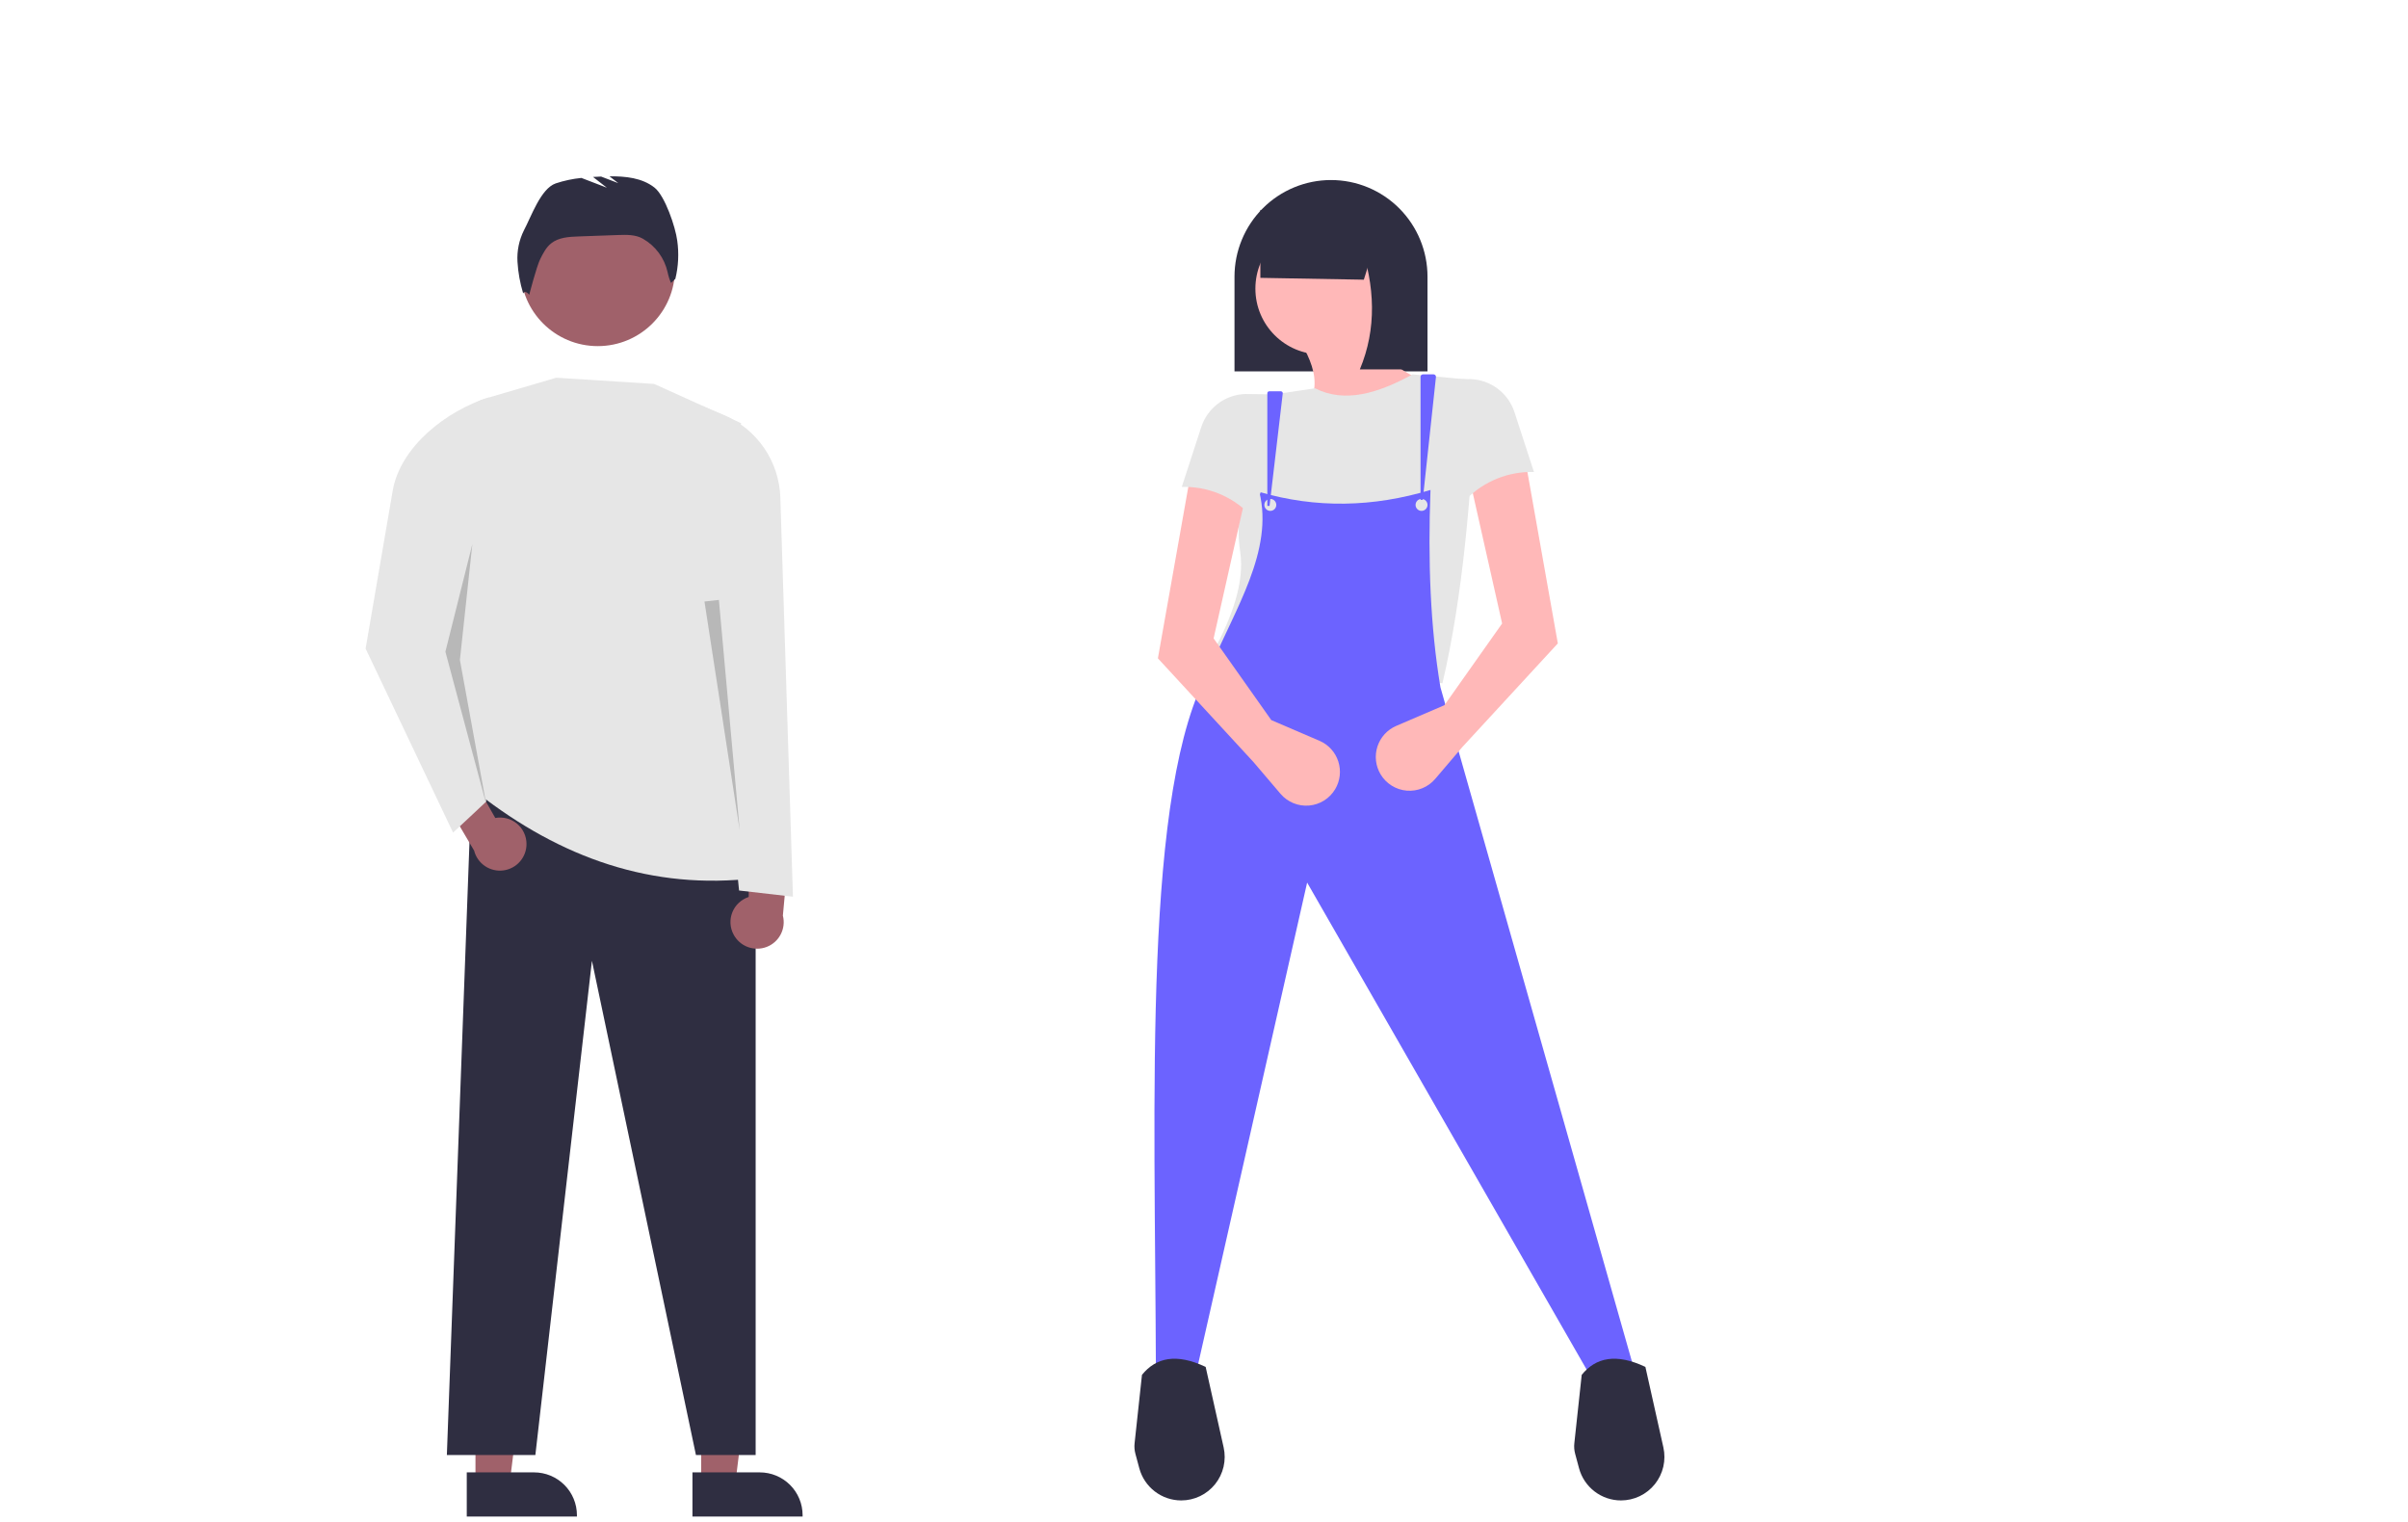 <svg width="307" height="194" viewBox="0 0 307 194" fill="none" xmlns="http://www.w3.org/2000/svg">
<path d="M169.692 22.951H169.692C172.955 22.951 176.084 24.249 178.392 26.56C180.699 28.871 181.995 32.005 181.995 35.273V47.342H157.388V35.273C157.388 33.655 157.706 32.053 158.325 30.558C158.943 29.062 159.849 27.704 160.992 26.56C162.134 25.416 163.491 24.508 164.983 23.889C166.476 23.269 168.076 22.951 169.692 22.951V22.951Z" fill="#2F2E41"/>
<path d="M181.868 48.739C177.356 51.95 171.344 53.188 164.872 53.821C169.331 50.197 167.584 46.194 164.872 42.133L174.765 41.117C175.051 44.804 177.906 47.076 181.868 48.739Z" fill="#FFB8B8"/>
<path d="M183.898 87.104L154.725 83.039C157.089 78.577 158.677 74.266 158.12 70.373C157.824 68.428 157.848 66.447 158.193 64.51L158.379 63.518C158.765 61.61 159.502 59.79 160.552 58.152C161.724 56.261 161.32 53.42 160.813 50.517L167.662 49.501C171.442 51.424 175.685 50.143 180.092 47.723L188.21 48.485C187.66 62.973 186.451 76.262 183.898 87.104Z" fill="#E6E6E6"/>
<path d="M208.251 174.251L202.67 175.267L166.648 112.511L152.442 175.267L147.368 175.013C147.257 139.449 145.66 100.401 154.248 85.235C157.47 77.577 162.399 70.245 160.559 62.713C167.785 64.822 175.059 64.671 182.376 62.459C182.032 71.496 182.358 79.964 183.644 87.612L208.251 174.251Z" fill="#6C63FF"/>
<path d="M206.662 191.274C205.443 191.274 204.259 190.871 203.292 190.129C202.325 189.387 201.629 188.346 201.313 187.168L200.818 185.327C200.701 184.891 200.665 184.437 200.714 183.988L201.655 175.267C203.45 173.038 206.061 172.501 209.773 174.251L212.067 184.514C212.248 185.325 212.245 186.167 212.058 186.977C211.871 187.787 211.504 188.545 210.985 189.194C210.466 189.843 209.808 190.367 209.06 190.727C208.311 191.087 207.492 191.274 206.662 191.274V191.274Z" fill="#2F2E41"/>
<path d="M150.598 191.274C149.38 191.274 148.196 190.871 147.229 190.129C146.262 189.387 145.566 188.346 145.25 187.168L144.755 185.327C144.638 184.891 144.602 184.437 144.651 183.989L145.592 175.267C147.387 173.038 149.998 172.501 153.71 174.251L156.004 184.514C156.185 185.325 156.182 186.167 155.995 186.977C155.808 187.787 155.441 188.545 154.922 189.194C154.403 189.843 153.745 190.367 152.997 190.727C152.248 191.087 151.429 191.274 150.598 191.274V191.274Z" fill="#2F2E41"/>
<path d="M168.423 45.182C173.047 45.182 176.795 41.428 176.795 36.798C176.795 32.167 173.047 28.413 168.423 28.413C163.8 28.413 160.052 32.167 160.052 36.798C160.052 41.428 163.8 45.182 168.423 45.182Z" fill="#FFB8B8"/>
<path d="M161.954 65.127C162.375 65.127 162.716 64.785 162.716 64.365C162.716 63.944 162.375 63.602 161.954 63.602C161.534 63.602 161.193 63.944 161.193 64.365C161.193 64.785 161.534 65.127 161.954 65.127Z" fill="#E6E6E6"/>
<path d="M181.234 65.127C181.654 65.127 181.995 64.785 181.995 64.365C181.995 63.944 181.654 63.602 181.234 63.602C180.814 63.602 180.473 63.944 180.473 64.365C180.473 64.785 180.814 65.127 181.234 65.127Z" fill="#E6E6E6"/>
<path d="M173.877 35.654L160.686 35.42V26.762H176.668L173.877 35.654Z" fill="#2F2E41"/>
<path d="M179.205 47.087H173.37C175.526 41.927 175.336 36.484 173.37 30.827H179.205V47.087Z" fill="#2F2E41"/>
<path d="M186.435 95.234L182.978 99.293C182.534 99.814 181.973 100.222 181.34 100.482C180.707 100.743 180.021 100.848 179.34 100.79C178.658 100.732 178 100.512 177.42 100.148C176.841 99.784 176.356 99.287 176.006 98.699V98.699C175.693 98.171 175.496 97.583 175.428 96.973C175.36 96.363 175.423 95.746 175.613 95.162C175.803 94.579 176.115 94.042 176.528 93.589C176.941 93.136 177.446 92.777 178.01 92.535L184.151 89.899L191.508 79.482L187.449 61.443L194.552 59.156L198.611 82.022L186.435 95.234Z" fill="#FFB8B8"/>
<path d="M159.798 97.135L163.254 101.193C163.698 101.715 164.26 102.122 164.893 102.383C165.526 102.643 166.211 102.749 166.893 102.691C167.575 102.633 168.233 102.413 168.812 102.049C169.392 101.685 169.877 101.188 170.227 100.599V100.599C170.54 100.072 170.737 99.483 170.805 98.874C170.872 98.264 170.809 97.646 170.62 97.063C170.43 96.479 170.118 95.943 169.705 95.49C169.291 95.037 168.786 94.677 168.223 94.436L162.081 91.799L154.725 81.382L158.783 63.343L151.68 61.057L147.622 83.923L159.798 97.135Z" fill="#FFB8B8"/>
<path d="M195.567 60.172C193.975 60.125 192.39 60.405 190.91 60.996C189.431 61.587 188.088 62.476 186.965 63.607L184.428 48.363L187.496 48.327C188.747 48.373 189.954 48.803 190.953 49.558C191.953 50.313 192.697 51.357 193.085 52.549L195.567 60.172Z" fill="#E6E6E6"/>
<path d="M150.666 62.073C152.258 62.026 153.843 62.306 155.323 62.897C156.802 63.488 158.145 64.376 159.268 65.508C162.204 61.048 162.629 55.841 161.805 50.263L158.736 50.227C157.485 50.274 156.279 50.704 155.279 51.459C154.28 52.214 153.536 53.258 153.148 54.45L150.666 62.073Z" fill="#E6E6E6"/>
<path d="M181.107 63.729H181.387L183.071 48.064C183.076 48.021 183.071 47.977 183.058 47.936C183.045 47.895 183.023 47.857 182.994 47.825C182.965 47.793 182.93 47.767 182.891 47.749C182.851 47.732 182.808 47.723 182.765 47.723H181.415C181.333 47.723 181.255 47.755 181.197 47.813C181.14 47.871 181.107 47.949 181.107 48.031V63.729Z" fill="#6C63FF"/>
<path d="M161.574 64.492H161.856L163.54 50.152C163.544 50.118 163.541 50.084 163.531 50.051C163.521 50.019 163.504 49.989 163.481 49.963C163.458 49.938 163.431 49.917 163.399 49.904C163.368 49.89 163.335 49.882 163.301 49.882H161.815C161.751 49.882 161.69 49.908 161.645 49.953C161.6 49.998 161.574 50.06 161.574 50.124V64.492Z" fill="#6C63FF"/>
<path d="M60.619 189.117H64.975L67.047 172.356L60.619 172.356L60.619 189.117Z" fill="#A0616A"/>
<path d="M59.508 187.698L68.086 187.698H68.086C69.536 187.698 70.927 188.272 71.952 189.295C72.977 190.318 73.553 191.705 73.553 193.151V193.328L59.509 193.329L59.508 187.698Z" fill="#2F2E41"/>
<path d="M89.391 189.117H93.747L95.819 172.356L89.391 172.356L89.391 189.117Z" fill="#A0616A"/>
<path d="M88.281 187.698L96.858 187.698H96.859C98.308 187.698 99.699 188.272 100.724 189.295C101.749 190.318 102.325 191.705 102.325 193.151V193.328L88.281 193.329L88.281 187.698Z" fill="#2F2E41"/>
<path d="M56.972 185.482H68.255L75.467 122.484L88.726 185.482H96.339V110.359L60.143 99.552L56.972 185.482Z" fill="#2F2E41"/>
<path d="M76.21 44.123C81.645 44.123 86.05 39.728 86.05 34.306C86.05 28.885 81.645 24.49 76.21 24.49C70.776 24.49 66.371 28.885 66.371 34.306C66.371 39.728 70.776 44.123 76.21 44.123Z" fill="#A0616A"/>
<path d="M60.935 101.134C71.493 109.371 83.147 113.523 96.339 111.941C90.767 92.424 89.115 73.055 94.489 53.951L83.393 48.943L70.919 48.152L61.854 50.812C60.579 51.187 59.462 51.969 58.676 53.039C57.891 54.109 57.479 55.407 57.505 56.733C57.825 73.025 56.74 88.272 60.935 101.134Z" fill="#E6E6E6"/>
<path d="M66.793 29.37C67.74 27.588 68.943 24.037 70.853 23.378C71.914 23.027 73.011 22.794 74.123 22.683L77.371 23.929L75.603 22.558C75.947 22.537 76.291 22.521 76.635 22.508L78.826 23.348L77.705 22.479C79.748 22.458 81.856 22.669 83.439 23.91C84.789 24.968 86.126 28.974 86.342 30.673C86.573 32.297 86.492 33.951 86.103 35.546L85.549 36.072C85.355 35.628 85.209 35.165 85.113 34.69C84.914 33.802 84.532 32.966 83.991 32.233C83.451 31.502 82.763 30.89 81.972 30.438L81.942 30.421C81.011 29.898 79.882 29.922 78.814 29.96L73.746 30.142C72.526 30.186 71.213 30.263 70.262 31.026C69.62 31.542 69.235 32.303 68.869 33.039C68.397 33.991 67.474 37.579 67.474 37.579C67.474 37.579 66.951 36.901 66.701 37.406C66.3 36.09 66.055 34.732 65.974 33.36C65.894 31.981 66.177 30.606 66.793 29.37V29.37Z" fill="#2F2E41"/>
<path d="M67.124 107.569C67.122 107.077 67.011 106.591 66.801 106.147C66.59 105.702 66.284 105.309 65.905 104.995C65.525 104.681 65.081 104.453 64.604 104.329C64.127 104.205 63.629 104.186 63.144 104.275L57.239 93.869L54.802 98.852L60.446 108.435C60.649 109.238 61.14 109.938 61.827 110.404C62.513 110.87 63.347 111.068 64.17 110.961C64.993 110.854 65.749 110.45 66.293 109.825C66.838 109.2 67.133 108.397 67.124 107.569V107.569Z" fill="#A0616A"/>
<path d="M93.527 119.136C93.294 118.703 93.159 118.224 93.132 117.733C93.104 117.241 93.185 116.75 93.369 116.294C93.552 115.837 93.834 115.426 94.194 115.09C94.554 114.754 94.983 114.5 95.452 114.347L95.67 102.392L100.806 105.907L99.811 116.721C100.016 117.523 99.919 118.373 99.538 119.109C99.157 119.845 98.519 120.416 97.745 120.714C96.97 121.011 96.113 121.015 95.335 120.724C94.558 120.434 93.915 119.869 93.527 119.136H93.527Z" fill="#A0616A"/>
<path d="M57.765 106.142L61.992 102.188L59.823 80.837L62.333 50.656C56.881 52.366 51.026 56.958 50.062 62.578L46.613 82.682L57.765 106.142Z" fill="#E6E6E6"/>
<path opacity="0.2" d="M60.219 69.371L56.785 83.078L61.992 102.528L58.634 84.132L60.219 69.371Z" fill="black"/>
<path d="M94.225 113.522L101.094 114.313L99.486 63.422C99.414 61.149 98.688 58.943 97.393 57.071C96.098 55.198 94.29 53.736 92.185 52.861L89.734 51.842L90.394 75.697L94.225 113.522Z" fill="#E6E6E6"/>
<path opacity="0.2" d="M91.653 76.477L94.305 105.847L89.815 76.681L91.653 76.477Z" fill="black"/>
</svg>
